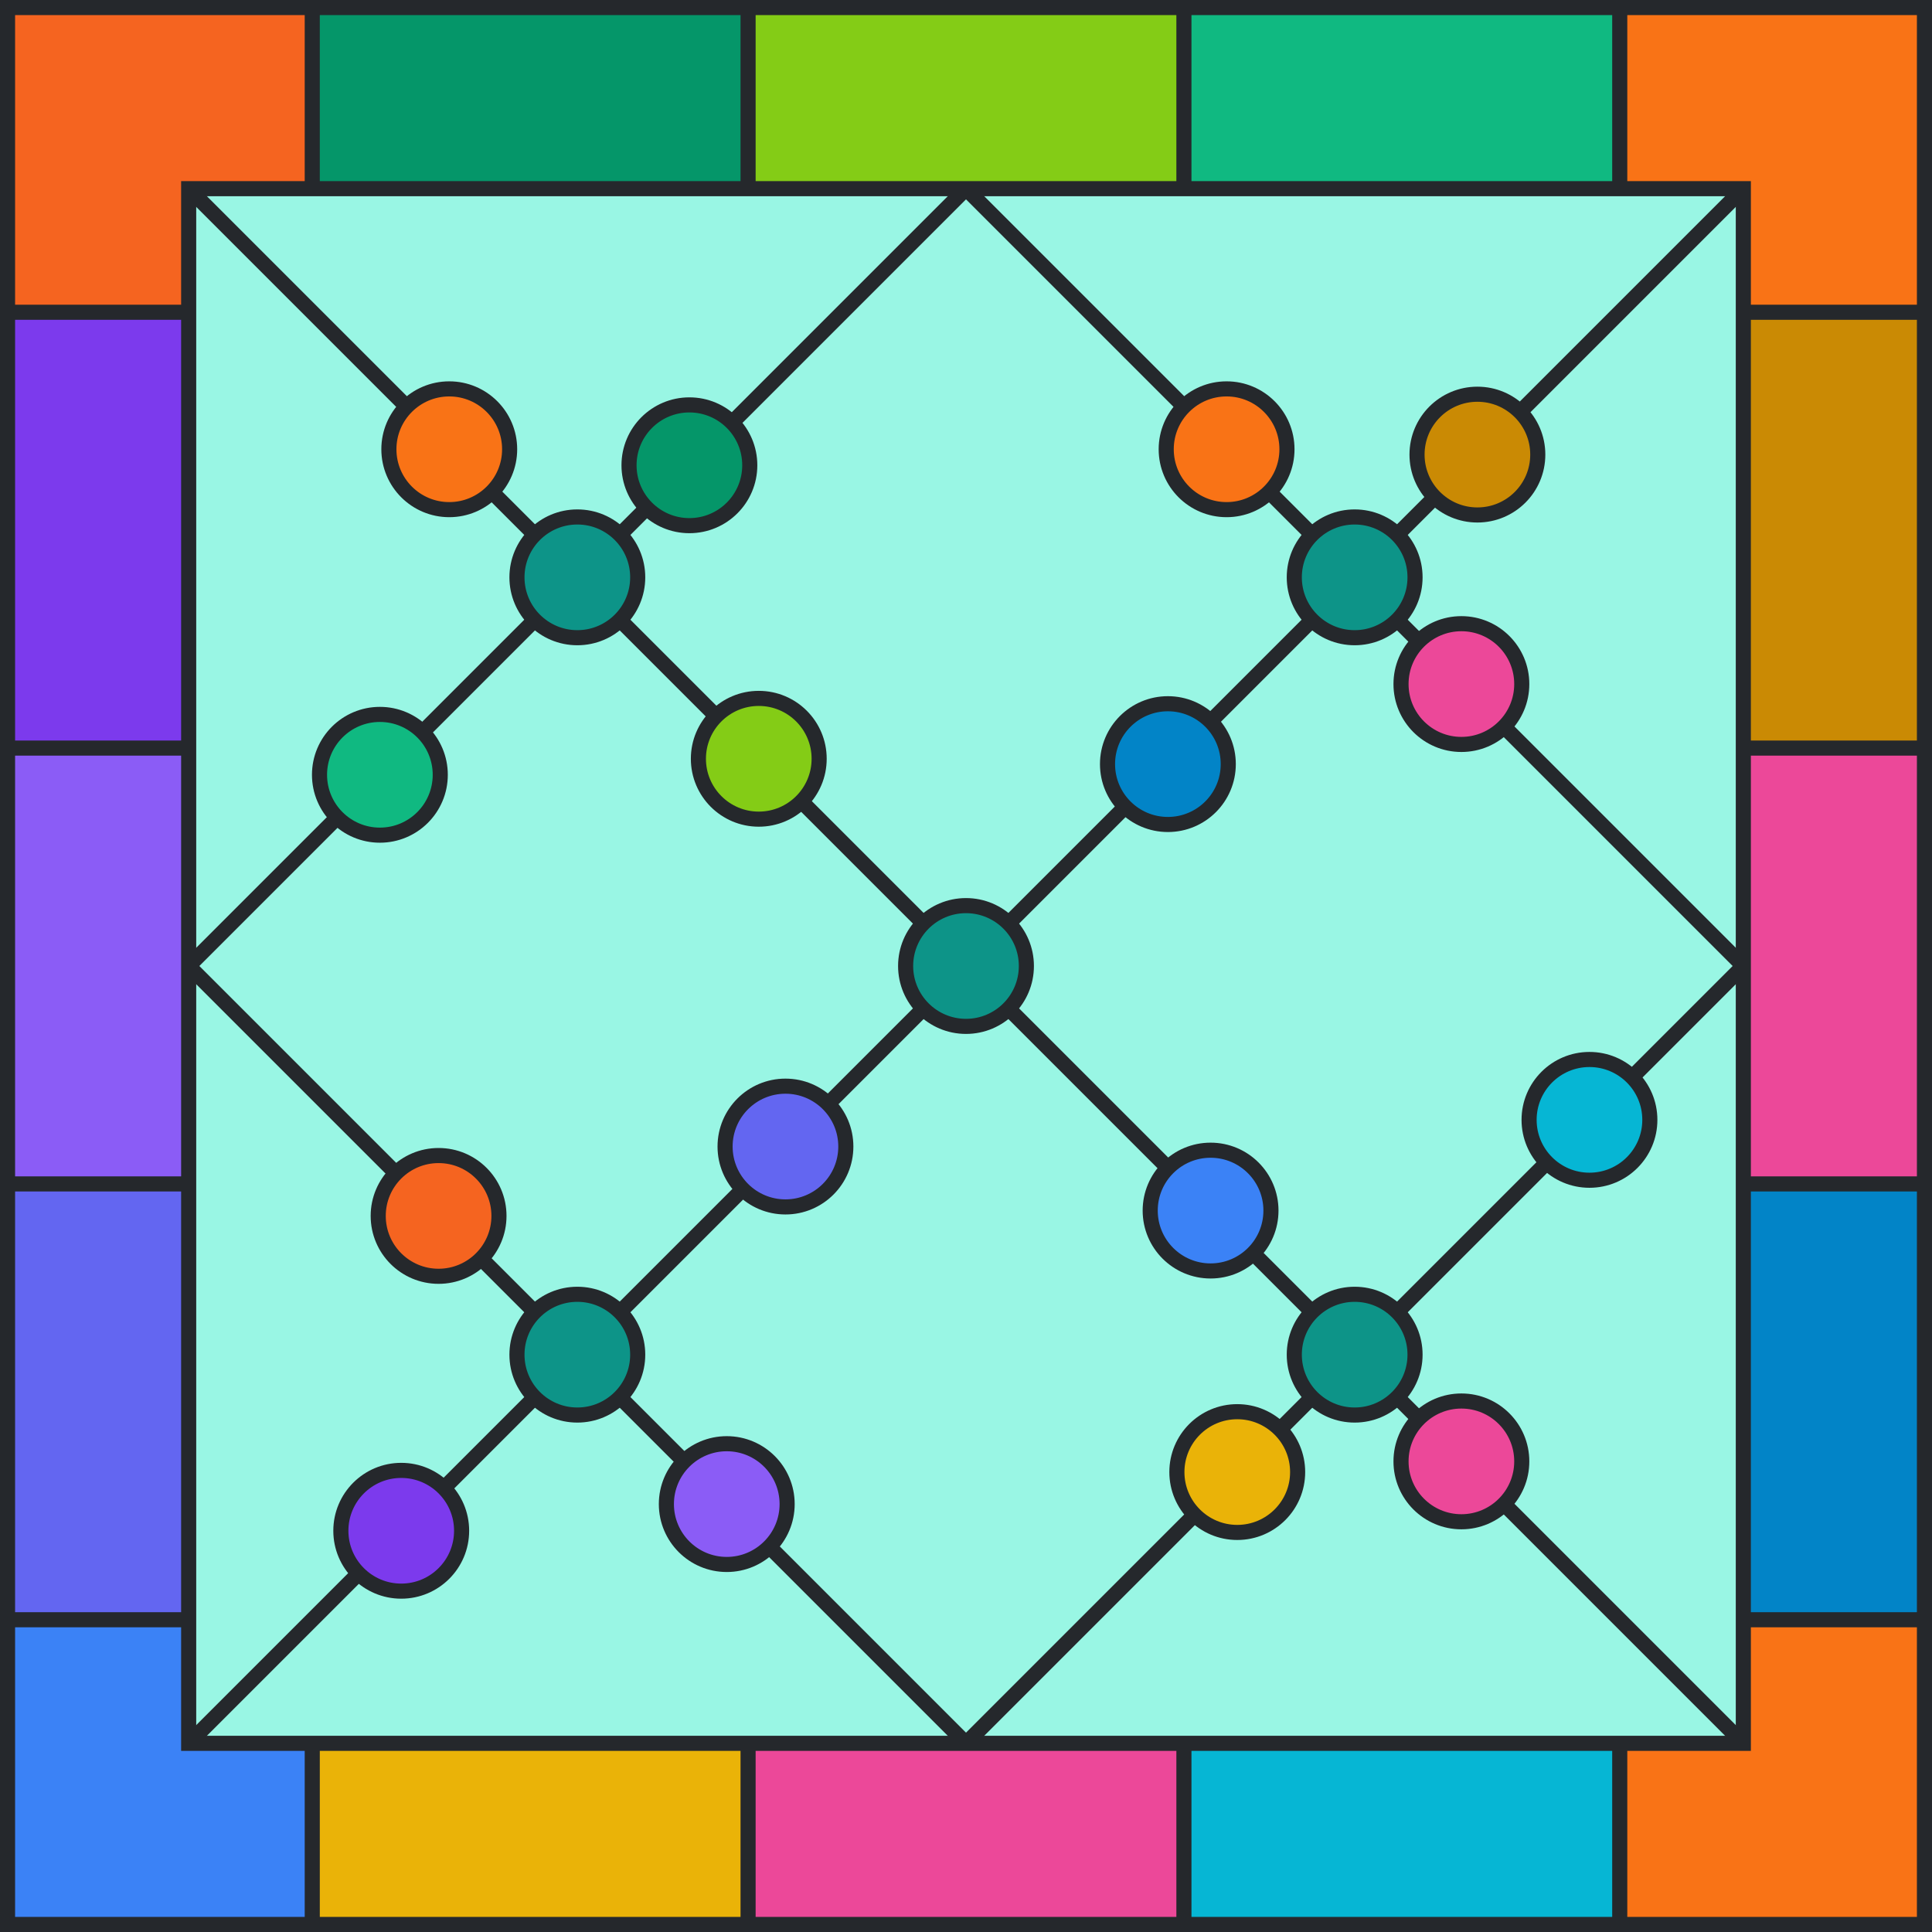 <svg viewBox="0 0 512 512" height="512" width="512" xmlns="http://www.w3.org/2000/svg" xmlns:xlink="http://www.w3.org/1999/xlink"><rect x="0" y="0" width="512" height="512" fill="#99f6e4"></rect><path d="M 82.75 25 L 198.25 25" stroke-width="50" stroke="#059669" fill="none"></path><path d="M 198.25 25 L 313.75 25" stroke-width="50" stroke="#84CC16" fill="none"></path><path d="M 313.75 25 L 429.25 25" stroke-width="50" stroke="#10B981" fill="none"></path><path d="M 429.25 25 L 487 25 L 487 82.75" stroke-width="50" stroke="#F97316" fill="none"></path><path d="M 487 82.75 L 487 198.25" stroke-width="50" stroke="#CA8A04" fill="none"></path><path d="M 487 198.25 L 487 313.75" stroke-width="50" stroke="#EC4899" fill="none"></path><path d="M 487 313.75 L 487 429.25" stroke-width="50" stroke="#0284C7" fill="none"></path><path d="M 487 429.25 L 487 487 L 429.25 487" stroke-width="50" stroke="#F97316" fill="none"></path><path d="M 429.25 487 L 313.75 487" stroke-width="50" stroke="#06B6D4" fill="none"></path><path d="M 313.75 487 L 198.25 487" stroke-width="50" stroke="#EC4899" fill="none"></path><path d="M 198.25 487 L 82.75 487" stroke-width="50" stroke="#EAB308" fill="none"></path><path d="M 82.75 487 L 25 487 L 25 429.25" stroke-width="50" stroke="#3B82F6" fill="none"></path><path d="M 25 429.25 L 25 313.75" stroke-width="50" stroke="#6366F1" fill="none"></path><path d="M 25 313.75 L 25 198.25" stroke-width="50" stroke="#8B5CF6" fill="none"></path><path d="M 25 198.25 L 25 82.75" stroke-width="50" stroke="#7C3AED" fill="none"></path><path d="M 25 82.75 L 25 25 L 82.75 25" stroke-width="50" stroke="#F56420" fill="none"></path><line x1="82.75" y1="0" x2="82.75" y2="50" stroke-width="4" stroke="#25282c"></line><line x1="198.25" y1="0" x2="198.25" y2="50" stroke-width="4" stroke="#25282c"></line><line x1="313.75" y1="0" x2="313.75" y2="50" stroke-width="4" stroke="#25282c"></line><line x1="429.25" y1="0" x2="429.25" y2="50" stroke-width="4" stroke="#25282c"></line><line x1="82.75" y1="462" x2="82.75" y2="512" stroke-width="4" stroke="#25282c"></line><line x1="198.25" y1="462" x2="198.25" y2="512" stroke-width="4" stroke="#25282c"></line><line x1="313.75" y1="462" x2="313.75" y2="512" stroke-width="4" stroke="#25282c"></line><line x1="429.25" y1="462" x2="429.25" y2="512" stroke-width="4" stroke="#25282c"></line><line x1="0" y1="82.75" x2="50" y2="82.75" stroke-width="4" stroke="#25282c"></line><line x1="0" y1="198.25" x2="50" y2="198.25" stroke-width="4" stroke="#25282c"></line><line x1="0" y1="313.75" x2="50" y2="313.75" stroke-width="4" stroke="#25282c"></line><line x1="0" y1="429.25" x2="50" y2="429.25" stroke-width="4" stroke="#25282c"></line><line x1="462" y1="82.75" x2="512" y2="82.75" stroke-width="4" stroke="#25282c"></line><line x1="462" y1="198.25" x2="512" y2="198.25" stroke-width="4" stroke="#25282c"></line><line x1="462" y1="313.75" x2="512" y2="313.75" stroke-width="4" stroke="#25282c"></line><line x1="462" y1="429.25" x2="512" y2="429.25" stroke-width="4" stroke="#25282c"></line><rect x="2" y="2" width="508" height="508" stroke-width="4" stroke="#25282c" fill="none"></rect><rect x="50" y="50" width="412" height="412" stroke-width="4" stroke="#25282c" fill="none"></rect><line x1="50" y1="50" x2="462" y2="462" stroke-width="4" stroke="#25282c"></line><line x1="50" y1="462" x2="462" y2="50" stroke-width="4" stroke="#25282c"></line><line x1="50" y1="256" x2="256" y2="50" stroke-width="4" stroke="#25282c"></line><line x1="256" y1="462" x2="462" y2="256" stroke-width="4" stroke="#25282c"></line><line x1="50" y1="256" x2="256" y2="462" stroke-width="4" stroke="#25282c"></line><line x1="256" y1="50" x2="462" y2="256" stroke-width="4" stroke="#25282c"></line><circle cx="182.698" cy="123.302" r="16" fill="#059669" stroke-width="4" stroke="#25282c"></circle><circle cx="201.083" cy="201.083" r="16" fill="#84CC16" stroke-width="4" stroke="#25282c"></circle><circle cx="100.674" cy="205.326" r="16" fill="#10B981" stroke-width="4" stroke="#25282c"></circle><circle cx="119.059" cy="119.059" r="16" fill="#F97316" stroke-width="4" stroke="#25282c"></circle><circle cx="391.527" cy="120.473" r="16" fill="#CA8A04" stroke-width="4" stroke="#25282c"></circle><circle cx="387.284" cy="181.284" r="16" fill="#EC4899" stroke-width="4" stroke="#25282c"></circle><circle cx="309.503" cy="202.497" r="16" fill="#0284C7" stroke-width="4" stroke="#25282c"></circle><circle cx="325.059" cy="119.059" r="16" fill="#F97316" stroke-width="4" stroke="#25282c"></circle><circle cx="421.225" cy="296.775" r="16" fill="#06B6D4" stroke-width="4" stroke="#25282c"></circle><circle cx="387.284" cy="387.284" r="16" fill="#EC4899" stroke-width="4" stroke="#25282c"></circle><circle cx="327.887" cy="390.113" r="16" fill="#EAB308" stroke-width="4" stroke="#25282c"></circle><circle cx="320.816" cy="320.816" r="16" fill="#3B82F6" stroke-width="4" stroke="#25282c"></circle><circle cx="208.154" cy="303.846" r="16" fill="#6366F1" stroke-width="4" stroke="#25282c"></circle><circle cx="192.598" cy="398.598" r="16" fill="#8B5CF6" stroke-width="4" stroke="#25282c"></circle><circle cx="106.331" cy="405.669" r="16" fill="#7C3AED" stroke-width="4" stroke="#25282c"></circle><circle cx="116.23" cy="322.23" r="16" fill="#F56420" stroke-width="4" stroke="#25282c"></circle><circle r="16" cx="153" cy="153" stroke-width="4" stroke="#25282c" fill="#0d9488"></circle><circle r="16" cx="359" cy="153" stroke-width="4" stroke="#25282c" fill="#0d9488"></circle><circle r="16" cx="359" cy="359" stroke-width="4" stroke="#25282c" fill="#0d9488"></circle><circle r="16" cx="153" cy="359" stroke-width="4" stroke="#25282c" fill="#0d9488"></circle><circle r="16" cx="256" cy="256" stroke-width="4" stroke="#25282c" fill="#0d9488"></circle></svg>